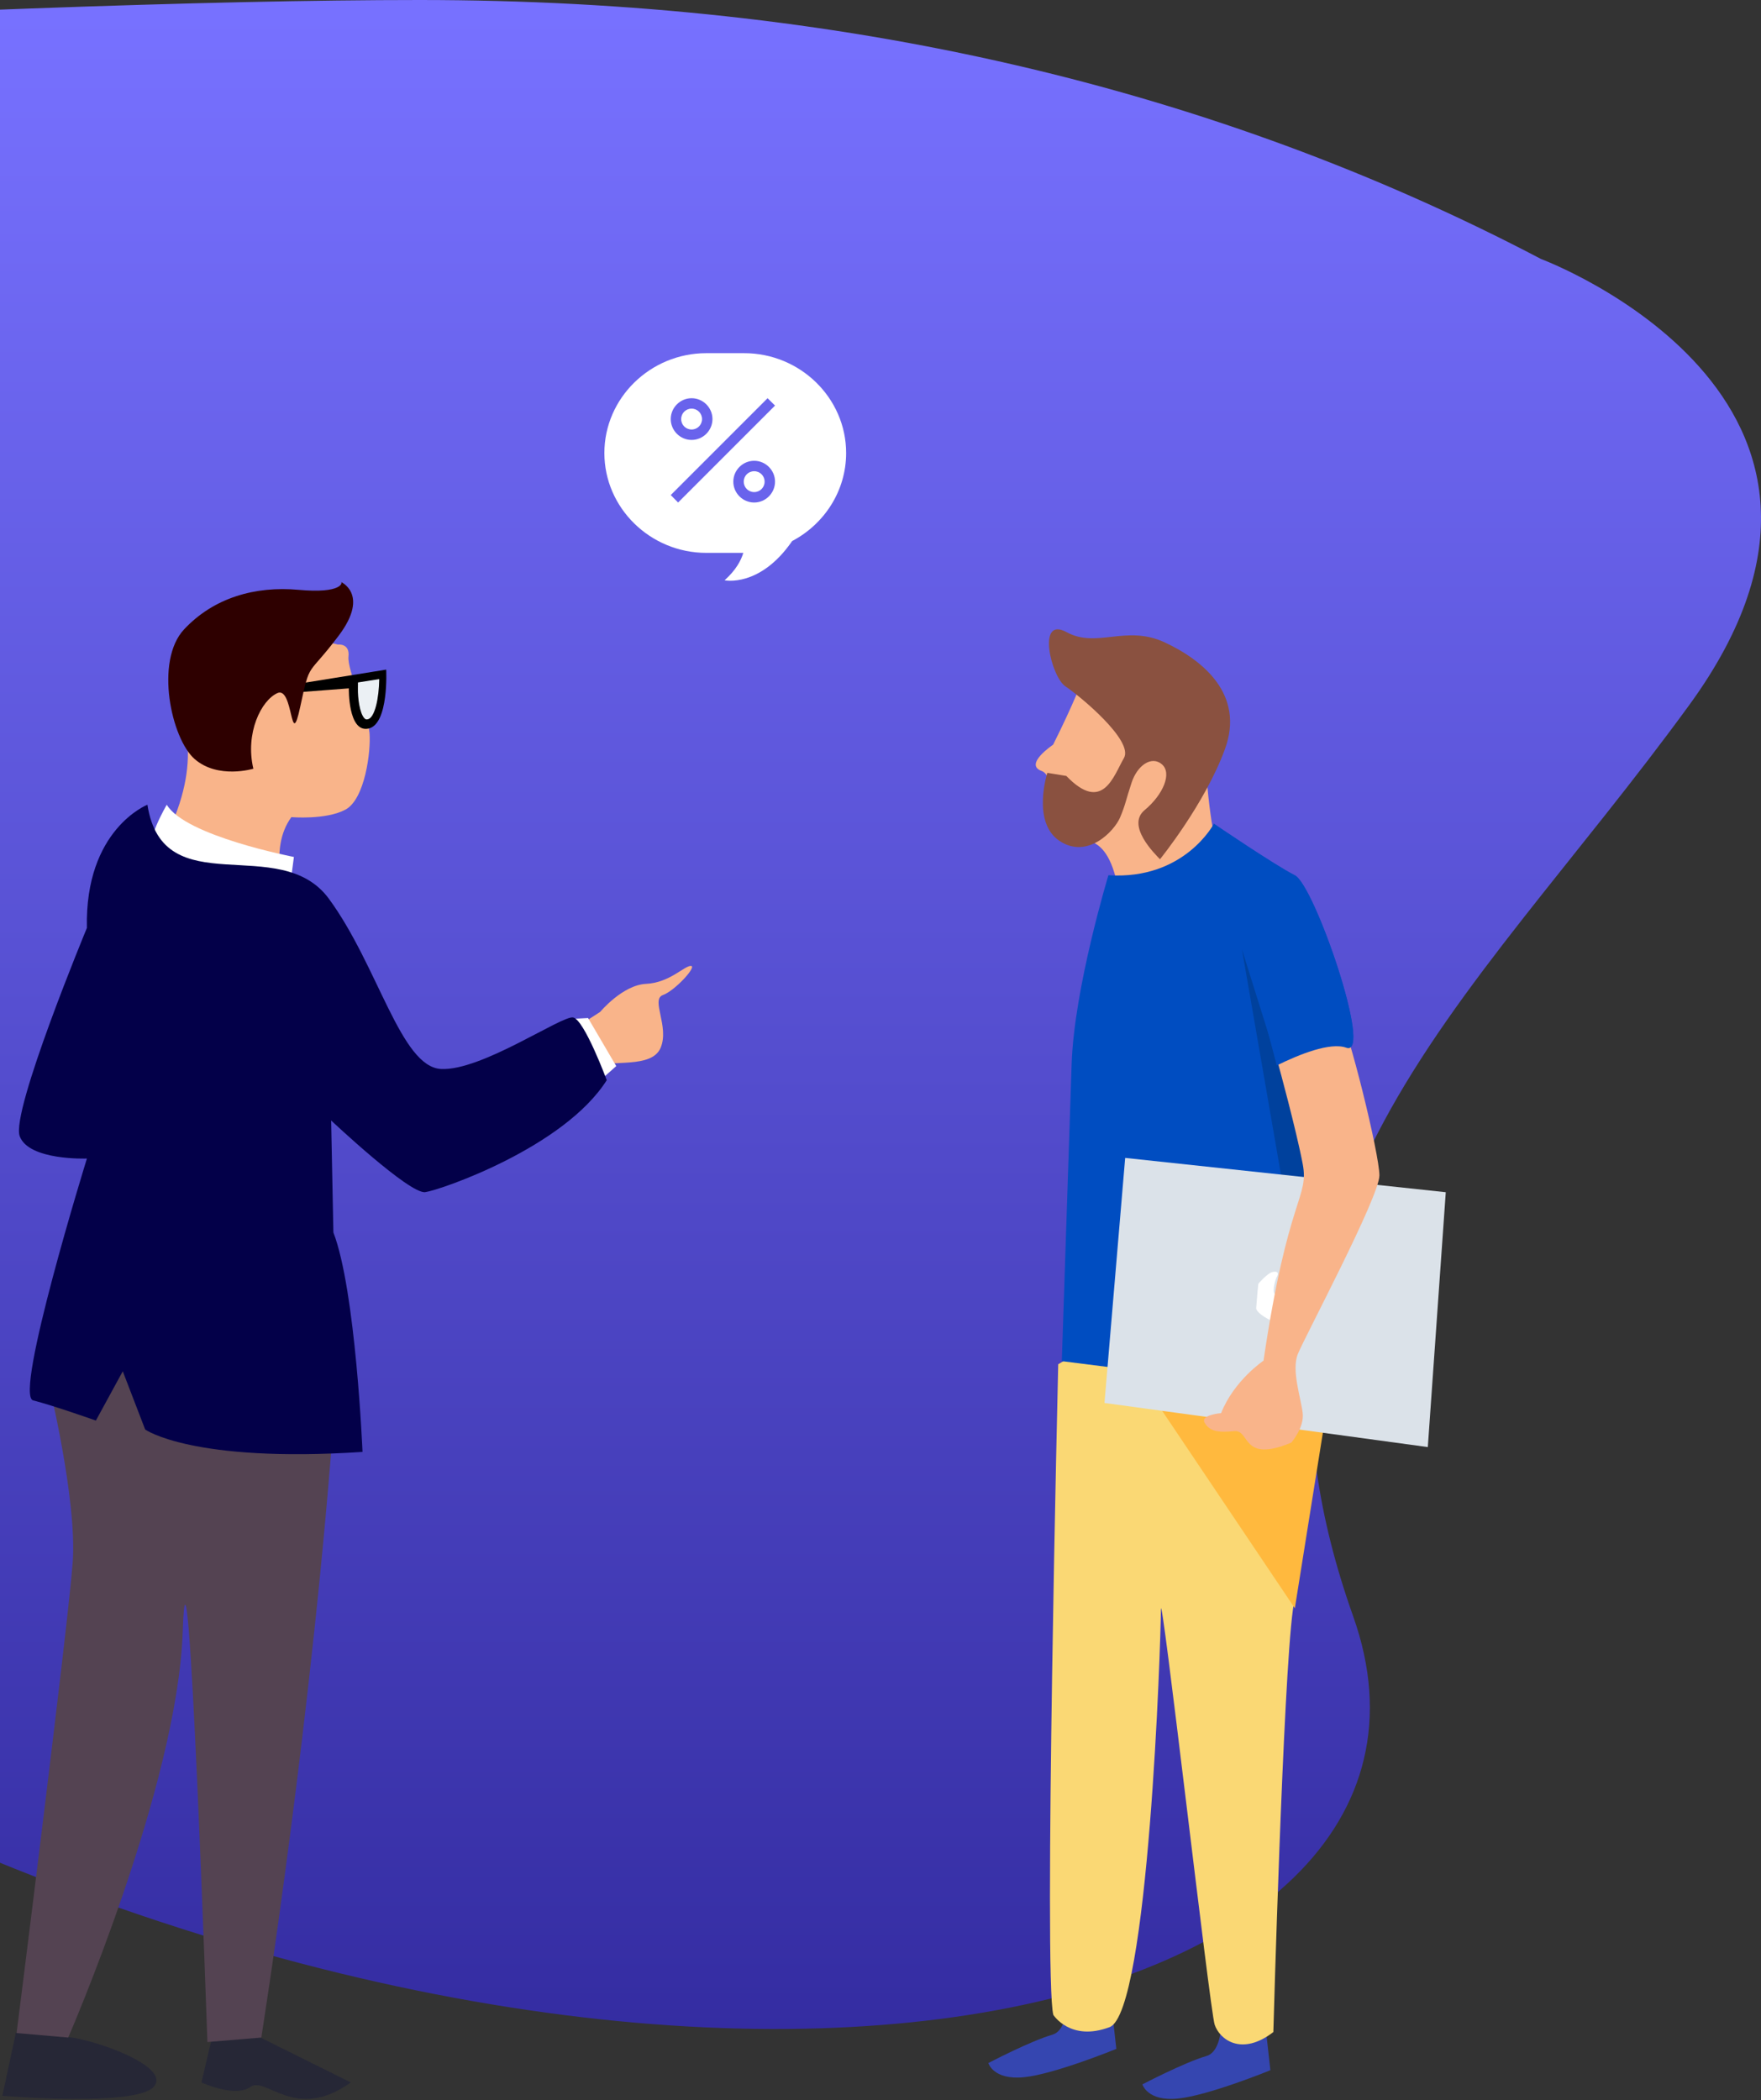 <?xml version="1.0" encoding="UTF-8"?>
<svg width="743px" height="886px" viewBox="0 0 743 886" version="1.1" xmlns="http://www.w3.org/2000/svg" xmlns:xlink="http://www.w3.org/1999/xlink">
    <rect x="0" y="0" width="743" height="886" fill="#333333" stroke="none"/>
    <!-- Generator: Sketch 56.1 (81669) - https://sketch.com -->
    <title>Illustration2</title>
    <desc>Created with Sketch.</desc>
    <defs>
        <linearGradient x1="50%" y1="0%" x2="50%" y2="100%" id="linearGradient-1">
            <stop stop-color="#7771FF" offset="0%"/>
            <stop stop-color="#2E2699" offset="100%"/>
        </linearGradient>
    </defs>
    <g id="Accountant-Onboarding" stroke="none" stroke-width="1" fill="none" fill-rule="evenodd">
        <g id="01_Accountant-Home" transform="translate(0, -1213)">
            <g id="Illustration2" transform="translate(-877, 1213)">
                <g id="BG-Illustration" fill="url(#linearGradient-1)">
                    <path d="M92.772,109.283 C92.772,109.283 -64.149,167.703 30.181,297.32 C124.51,426.937 233.156,509.768 172.054,681.941 C110.953,854.115 457.98,941.483 843.868,738.922 C1229.756,536.361 1339.553,706.101 1352.944,727.526 C1366.334,748.953 1620,699.035 1620,699.035 L1620,58 C1094,19.333 742.667,-1.13686838e-12 566,-1.13686838e-12 C389.333,-1.13686838e-12 231.591,36.428 92.772,109.283 Z" id="Fill-1" transform="translate(810, 428) scale(-1, 1) translate(-810, -428) "/>
                </g>
                <g id="speech-bubble" transform="translate(1132, 149)">
                    <path d="M102,42.123 C102,18.956 82.648,0 58.995,0 L43.005,0 C19.352,0 0,18.956 0,42.123 C0,65.291 19.352,84.247 43.005,84.247 L58.616,84.247 C57.657,87.489 55.468,91.546 50.724,95.81 C50.724,95.81 65.631,98.998 79.227,79.256 C92.75,72.136 102,58.138 102,42.123" id="Fill-1" fill="#FFFFFF"/>
                    <path d="M36.8,19 C31.97,19 28,22.97 28,27.8 C28,32.63 31.97,36.6 36.8,36.6 C41.63,36.6 45.6,32.63 45.6,27.8 C45.6,22.97 41.63,19 36.8,19 Z M68.858,19 L28,59.858 L31.107,63 L72,22.107 L68.858,19 Z M36.8,23.4 C39.258,23.4 41.2,25.342 41.2,27.8 C41.2,30.258 39.258,32.2 36.8,32.2 C34.342,32.2 32.4,30.258 32.4,27.8 C32.4,25.342 34.342,23.4 36.8,23.4 Z M63.2,45.4 C58.37,45.4 54.4,49.37 54.4,54.2 C54.4,59.03 58.37,63 63.2,63 C68.03,63 72,59.03 72,54.2 C72,49.37 68.03,45.4 63.2,45.4 Z M63.2,49.8 C65.658,49.8 67.6,51.742 67.6,54.2 C67.6,56.658 65.658,58.6 63.2,58.6 C60.742,58.6 58.8,56.658 58.8,54.2 C58.8,51.742 60.742,49.8 63.2,49.8 Z" id="Shape" fill="#6963EC" fill-rule="nonzero"/>
                </g>
                <g id="dudes" transform="translate(878, 245)">
                    <path d="M449,586.5 C449,586.5 452.247,610.747 442.998,613.411 C433.749,616.072 416,625.367 416,625.367 C416,625.367 418.092,632.63 430.999,631.348 C443.905,630.07 470,619.389 470,619.389 L467.001,592.478 L449,586.5 Z" id="Fill-1" fill="#3546B0"/>
                    <path d="M514,595.5 C514,595.5 517.247,619.747 507.998,622.408 C498.749,625.072 481,634.367 481,634.367 C481,634.367 483.092,641.63 495.999,640.348 C508.905,639.066 535,628.389 535,628.389 L532.001,601.478 L514,595.5 Z" id="Fill-3" fill="#3546B0"/>
                    <path d="M120.036,133.912 C120.036,133.912 111.794,113.657 121.937,99.729 C121.937,99.729 136.519,100.993 144.761,96.562 C153.006,92.131 155.539,71.876 154.908,64.281 C154.273,56.683 145.396,37.693 146.031,31.993 C146.663,26.297 141.593,26.931 141.593,26.931 L123.204,22.5 L97.209,31.993 L73.115,52.252 C73.115,52.252 84.995,68.547 72.717,99.648 C60.435,130.748 56,151.003 56,151.003 L94.675,160.5 L120.036,133.912 Z" id="Fill-5" fill="#F9B48A"/>
                    <path d="M5.718,612.5 L0,639.18 C0,639.18 56.24,643.945 63.864,635.369 C71.492,626.794 38.605,615.36 27.643,614.405 C16.68,613.454 5.718,612.5 5.718,612.5" id="Fill-7" fill="#262736"/>
                    <path d="M90.582,605.5 L84,633.548 C84,633.548 98.103,640.096 104.688,635.421 C111.267,630.748 123.493,650.381 147,633.548 L109.387,614.848 L90.582,605.5 Z" id="Fill-9" fill="#262736"/>
                    <path d="M69.37,94.5 C69.37,94.5 60.043,110.239 62.374,117.166 C64.705,124.092 121.447,128.5 121.447,128.5 L123,116.535 C123,116.535 77.144,107.723 69.37,94.5" id="Fill-11" fill="#FFFFFF"/>
                    <path d="M121,47.329 L146.18,45.411 C146.18,45.411 145.809,64.227 154.468,62.371 C163.123,60.515 161.946,37.5 161.946,37.5 L121.705,43.974 L121,47.329 Z" id="Fill-13" fill="#000000"/>
                    <path d="M153.721,58.5 C153.478,58.5 153.186,58.464 152.778,58.047 C150.732,55.96 149.924,49.372 150.006,45.364 L150.032,42.916 L159,41.5 C158.895,49.652 157.124,57.826 154.187,58.444 C154.017,58.48 153.859,58.5 153.721,58.5" id="Fill-15" fill="#EBF0F4"/>
                    <path d="M105.896,79.308 C105.896,79.308 91.052,83.83 81.158,75.26 C71.264,66.689 64.195,33.835 76.68,20.507 C89.167,7.174 106.602,2.172 124.98,3.84 C143.356,5.507 143.59,0.745 142.884,0.508 C142.177,0.268 155.371,5.267 141.943,23.124 C128.512,40.978 129.927,33.362 125.687,53.12 C121.446,72.879 122.858,44.31 116.027,47.408 C109.193,50.503 102.361,64.308 105.896,79.308" id="Fill-17" fill="#2E0000"/>
                    <path d="M19.262,337.361 C19.262,337.361 31.575,387.512 29.681,414.007 C27.787,440.499 6,612.713 6,612.713 L27.787,614.605 C27.787,614.605 73.884,508.63 76.097,443.339 C78.304,378.049 86.516,616.5 86.516,616.5 L109.249,614.605 C109.249,614.605 131.035,478.347 140.509,343.985 C149.98,209.62 19.262,337.361 19.262,337.361" id="Fill-19" fill="#544352"/>
                    <path d="M239,190.422 L252.225,181.904 C252.225,181.904 261.669,170.544 271.59,170.07 C281.507,169.6 287.646,162.5 290.481,162.5 C293.313,162.5 283.869,172.911 278.675,174.804 C273.479,176.696 281.507,188.055 277.729,197.048 C273.948,206.04 256.476,201.781 250.336,205.092 C244.193,208.407 239,190.422 239,190.422" id="Fill-21" fill="#F9B48A"/>
                    <polygon id="Fill-23" fill="#FFFFFF" points="240.875 184.817 247.125 184.5 259 204.769 239 222.5"/>
                    <path d="M61.196,94.5 C61.196,94.5 34.728,104.892 35.671,146.463 C35.671,146.463 3.528,223.93 7.309,234.325 C11.093,244.717 35.671,243.771 35.671,243.771 C35.671,243.771 4.707,343.726 12.984,345.807 C21.257,347.884 39.452,354.309 39.452,354.309 L50.798,333.522 L60.253,358.091 C60.253,358.091 80.103,372.258 151.954,367.537 C151.954,367.537 149.116,299.515 139.665,274.95 L138.718,227.712 C138.718,227.712 171.807,258.887 178.425,257.944 C185.04,257.001 237.037,239.05 255,210.706 C255,210.706 245.545,185.198 240.821,184.252 C236.093,183.309 202.06,206.928 185.04,205.982 C168.023,205.035 158.572,162.522 137.774,134.182 C116.974,105.838 67.814,137.014 61.196,94.5" id="Fill-25" fill="#030049"/>
                    <path d="M445.482,330.556 C445.482,330.556 439.292,589.504 443.419,605.039 C443.419,605.039 450.638,616.43 467.143,610.22 C483.644,604.003 488.803,446.562 488.803,434.135 C488.803,421.705 509.428,602.97 511.492,609.181 C513.555,615.397 522.838,622.647 536.248,612.289 C536.248,612.289 540.371,464.173 544.498,434.135 C548.625,404.094 561,342.986 561,301.554 C561,260.123 445.482,330.556 445.482,330.556" id="Fill-27" fill="#FAD874"/>
                    <path d="M455.804,41.5 C455.804,41.5 452.338,51.189 443.322,69.182 C443.322,69.182 430.839,77.485 438.471,80.253 C446.095,83.021 437.775,106.549 446.095,108.626 C454.416,110.703 467.594,102.396 471.753,136.308 C475.915,170.213 491.863,167.445 491.863,167.445 L530,119.698 C530,119.698 514.051,117.968 511.971,110.703 C509.893,103.438 505.731,71.259 509.2,67.105 C512.666,62.952 455.804,41.5 455.804,41.5" id="Fill-29" fill="#F9B48A"/>
                    <path d="M481.944,96.764 C489.822,90.207 493.571,81.188 489.237,77.451 C484.9,73.71 478.873,77.827 476.434,85.205 C473.992,92.579 473.921,94.402 471.533,99.987 C469.144,105.568 457.895,117.638 446.045,109.773 C434.188,101.907 440.883,81.05 440.883,81.05 L448.903,82.355 C464.324,98.372 468.901,82.154 473.198,74.833 C477.492,67.516 454.507,48.536 448.525,44.57 C442.542,40.611 436.242,14.707 448.994,21.688 C461.743,28.665 474.1,18.455 490.288,25.957 C506.475,33.462 524.312,47.958 515.802,71.119 C507.3,94.284 488.42,117.5 488.42,117.5 C486.264,115.263 474.066,103.317 481.944,96.764" id="Fill-31" fill="#8A5140"/>
                    <path d="M466.666,124.243 C466.666,124.243 452.174,171.87 451.142,203.967 C450.106,236.064 447,329.249 447,329.249 L559.895,343.5 L556.714,233.993 L526.698,210.181 C526.698,210.181 555.679,192.577 567.065,196.72 C578.451,200.86 553.608,128.383 545.329,124.243 C537.049,120.104 511.174,102.5 511.174,102.5 C511.174,102.5 498.753,126.315 466.666,124.243" id="Fill-33" fill="#004DC1"/>
                    <polygon id="Fill-35" fill="#FFB93E" points="482 339.279 545.317 433.5 564 316.5"/>
                    <polygon id="Fill-37" fill="#004DC1" points="509 228.5 550 228.5 550 180.5 509 180.5"/>
                    <polygon id="Fill-39" fill="#00419D" points="538.159 203.895 523 155.5 541.201 260.585 558 267.5"/>
                    <polygon id="Fill-40" fill="#DBE2E9" points="473.731 243.5 465 346.89 601.421 365.5 609 257.976"/>
                    <path d="M541.181,303.165 C539.653,303.051 538.404,302.957 538.404,302.957 C538.404,302.957 537.645,301.962 536.72,300.746 C535.793,299.532 537.041,294.864 537.864,293.365 C538.684,291.866 537.706,291.114 535.695,291.698 C533.677,292.28 530.043,296.387 529.945,296.568 C529.847,296.75 529.422,301.418 529,306.95 C529,306.95 528.869,308.69 534.095,311.524 C539.329,314.363 540.722,313.308 540.722,313.308 C545.159,309.957 548.868,307.067 548.965,306.886 C549.063,306.708 549.505,304.731 549.951,302.493 C550.393,300.255 547.737,296.464 546.873,298.05 C546.003,299.633 542.71,303.283 541.181,303.165" id="Fill-41" fill="#FFFFFF"/>
                    <path d="M538.302,203.852 C538.302,203.852 545.878,231.52 548.632,246.042 C551.387,260.568 542.432,259.183 532.101,329.04 C532.101,329.04 519.707,337.339 514.195,351.175 C514.195,351.175 505.243,351.865 507.31,355.322 C509.377,358.78 512.819,359.474 519.707,358.78 C526.592,358.089 522.616,372.45 543.811,363.622 C543.811,363.622 549.32,357.398 548.632,351.175 C547.945,344.948 543.811,333.191 546.566,326.274 C549.32,319.356 581,259.877 581,250.884 C581,241.894 567.915,188.636 563.784,182.412 C559.651,176.189 538.302,203.852 538.302,203.852" id="Fill-42" fill="#F9B48A"/>
                    <path d="M537.683,204.5 C547.14,199.831 560.242,194.541 567.056,197.021 C578.476,201.177 553.56,128.466 545.259,124.31 C536.951,120.157 511,102.5 511,102.5" id="Fill-43" fill="#004DC1"/>
                </g>
            </g>
        </g>
    </g>
</svg>